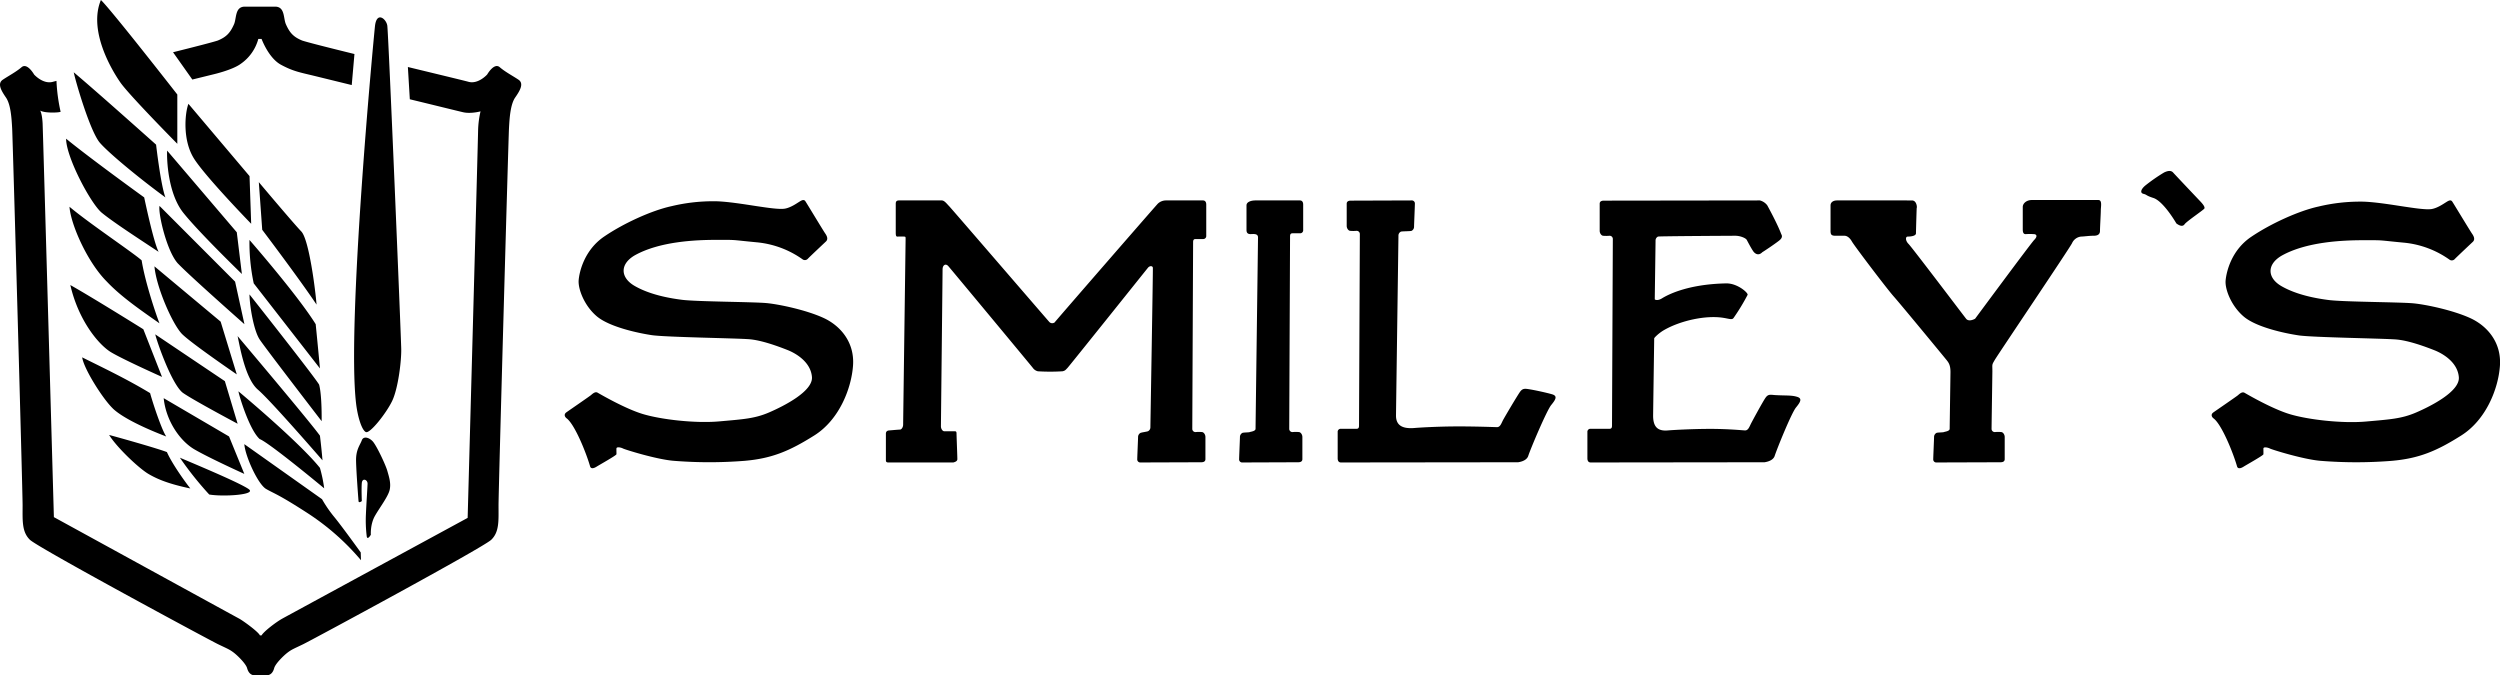 <svg xmlns="http://www.w3.org/2000/svg" width="1521.72" height="411.09" viewBox="0 0 1521.72 411.09">
  <defs>
    <style>
      .cls-1 {
        isolation: isolate;
      }

      .cls-2 {
        fill-rule: evenodd;
      }
    </style>
  </defs>
  <title>smileys_logo</title>
  <g id="logo" class="cls-1">
    <g id="text">
      <path class="cls-2" d="M534,233.5c-10.38-4.77-26.73-8.24-34.5-9s-42.32-.86-51.5-2S427.6,219,419,214s-9.07-13.11,0-18.5c15.11-8.52,37-9.5,50-9.5s8-.07,24.5,1.5a57.36,57.36,0,0,1,28,10.5,2.43,2.43,0,0,0,3-.5c.73-.84,9.84-9.41,11-10.5,1.56-1.48.58-3.47-.5-5s-11-18-12-19.5-2.58-.38-4,.5-5,3.4-8.5,4-11.67-.72-17-1.5-18.8-3.1-26.5-3a108.56,108.56,0,0,0-25.5,3c-12.05,2.62-29.05,10.36-41,18.5s-15.05,21.22-15.5,26.5,3.35,15.51,11,22,25,10.23,33.5,11.5,52.13,1.86,59.5,2.5,16.92,4.11,23,6.5,14.33,7.81,15,16.5-17.17,17.68-26,21.5-15.81,4.2-30.5,5.5-35.56-1.18-46.5-4.5-26.06-12.18-27.5-13-3.06.7-4,1.5-13.56,9.45-15,10.5-1.18,2.45,0,3.5c5,3.43,12.17,21.29,14.5,29.5.56,1.55,2.32,1.07,4,0s11.94-6.8,12-7.5-.06-2.3,0-3.5,2.69-.68,4,0,20.57,6.7,31,7.5a272.25,272.25,0,0,0,43,0c16.74-1.44,27.51-6.06,42.5-15.5S551,276.64,552,262.5,544.38,238.27,534,233.5ZM765,162H742.5a7.16,7.16,0,0,0-5,2c-1.26,1.26-59,67.68-62.8,72.25.15-.08.12-.07-.2.25,0,.05,0-.05.2-.25a2.42,2.42,0,0,1-3.2-.25c-1.76-1.94-59.52-69-61-70.5s-2.87-3.5-4.5-3.5H580c-1.27,0-2,.44-2,2v17.5c0,2.54.43,2.58,1.5,2.5s2.43,0,3.5,0,1,.33,1,1.5-1.5,111.54-1.5,113-.92,3-2,3-5.29.42-6.5.5-2,.67-2,2,0,14.92,0,16,.33,1.5,1.5,1.5h40c-1.46,0,2-.08,2-2s-.5-14-.5-15.5-.42-1.5-1.5-1.5h-6c-1,0-2-1.46-2-3s1-92.82,1-95.5,1.88-3.83,3.5-2,50.27,60.41,51.5,62a5.22,5.22,0,0,0,3,2,124.78,124.78,0,0,0,15,0c1.7-.35,2-1,3-2s47.87-59.62,49-61,2.87-1.25,3,0-1.5,95.49-1.5,97a2.62,2.62,0,0,1-1.5,2.5c-.58.26-3.81.69-4.5,1a2.81,2.81,0,0,0-1.5,2.5c0,1.25-.5,12-.5,13.5a1.85,1.85,0,0,0,2,2l37-.13c1.68,0,2.5-.7,2.5-1.87V306c0-1.42-.93-2.83-2-3a21.38,21.38,0,0,0-4,0,1.93,1.93,0,0,1-2-2c0-1.17.5-112.21.5-113.5s.28-2,1.5-2H765a1.84,1.84,0,0,0,2-2v-19C767,163,766.35,162,765,162Zm59,0H797c-2.93,0-5.5,1-5.5,3v15c0,2,1.06,2.5,2.5,2.5s4.51-.56,4.51,2c0,1.25-1.5,115-1.5,116.5s-2.93,1.74-3.5,2-3.81.19-4.5.5a2.79,2.79,0,0,0-1.5,2.5c0,1.25-.5,12-.5,13.5a1.85,1.85,0,0,0,2,2l34-.13c1.68,0,2.5-.7,2.5-1.87V306c0-1.42-.93-2.83-2-3a21.38,21.38,0,0,0-4,0,1.94,1.94,0,0,1-2-2c0-1.17.5-115.71.5-117s.28-2,1.5-2H824a1.84,1.84,0,0,0,2-2V164.5C826,163,825.36,162,824,162Zm712.43,71.65c-10.38-4.77-26.72-8.23-34.49-9s-42.31-.86-51.48-2-20.39-3.5-29-8.48-9.07-13.09,0-18.48c15.1-8.51,37-9.48,50-9.48s8-.07,24.49,1.49a57.34,57.34,0,0,1,28,10.49,2.44,2.44,0,0,0,3-.5c.74-.84,9.84-9.4,11-10.49,1.56-1.47.58-3.47-.5-5s-11-17.95-12-19.47-2.58-.38-4,.5-5,3.39-8.49,4-11.67-.72-17-1.5-18.79-3.09-26.49-3a108.39,108.39,0,0,0-25.49,3c-12,2.63-29,10.35-41,18.48s-15,21.18-15.5,26.46,3.35,15.48,11,22,25,10.22,33.49,11.48,52.11,1.86,59.47,2.5,16.92,4.1,23,6.49,14.32,7.8,15,16.48-17.16,17.65-26,21.46-15.8,4.2-30.49,5.5-35.54-1.18-46.48-4.5-26-12.16-27.49-13-3.06.7-4,1.5-13.55,9.43-15,10.48-1.18,2.45,0,3.5c5,3.42,12.17,21.26,14.5,29.46.56,1.55,2.32,1.07,4,0s11.94-6.8,12-7.49,0-2.3,0-3.5,2.69-.67,4,0,20.56,6.69,31,7.49a272.12,272.12,0,0,0,43,0c16.73-1.44,27.49-6,42.48-15.48s22.51-28.32,23.49-42.43S1546.81,238.41,1536.43,233.65ZM958,321.37h0Zm-.38,0h0ZM977.5,280c-3.4-1-10.6-2.54-13.5-3s-4.35-.79-6,1.5-9.6,15.71-10.5,17.5-1.6,4-3.5,4c-1,0-13.23-.51-25.42-.44-10.85.06-21.68.69-24.58.94-6.15.54-11.5-.6-11.5-7.5,0-1.25,1.49-108,1.49-109.5a2.63,2.63,0,0,1,1.5-2.5c.58-.26,5.81-.19,6.5-.5a2.79,2.79,0,0,0,1.5-2.5c0-1.25.5-12.54.5-14a1.85,1.85,0,0,0-2-2l-37,.13c-1.68,0-2.5.7-2.5,1.87v13.5c0,1.42.93,2.83,2,3a21.38,21.38,0,0,0,4,0,1.94,1.94,0,0,1,2,2c0,1.17-.5,115.21-.5,116.5s-.28,2-1.5,2H849a1.84,1.84,0,0,0-2,2v16c0,1.51.64,2.5,2,2.5l107.9-.13c0-.05,5-.49,6.1-3.87,1.35-4.21,11.18-27.56,14-31S980.9,281,977.5,280Zm149,1.5c-3.4-1-6.58-.64-13-1-2.93-.17-4.35-.79-6,1.5s-8.1,14.21-9,16-1.6,4-3.5,4c-1,0-10.23-1-22.42-.94-10.85.06-21.68.69-24.58.94-6.15.54-9-2.1-9-9,0-.58.32-23,.66-47.06,0-.33,2.69-3.1,5.84-4.94,10-5.82,25.7-9.32,36.5-7.5,3.72.63,5.11,1.29,6,0a127,127,0,0,0,8.5-14c.57-1.16-6.18-7.13-13-7-24.26.45-36.43,7.44-39.1,9.1s-4.41.86-4.4.51c.27-19.24.49-35,.49-35.61a2.63,2.63,0,0,1,1.5-2.5c.58-.26,46.24-.5,47-.5,3.12,0,6.39,1.42,7,2.5.34.6,2.48,4.81,4,7,.51.74,2.76,3.31,5.5.5,1.22-.71,6.93-4.54,9.5-6.5,1.1-.82,3.36-2.36,2-4.5-2.28-6.21-8.28-17.1-8.5-17.5a8.07,8.07,0,0,0-4.51-3l-95,.13c-1.68,0-2.5.7-2.5,1.87v16.5c0,1.42.93,2.83,2,3a21.38,21.38,0,0,0,4,0,1.94,1.94,0,0,1,2,2c0,1.17-.5,112.21-.5,113.5s-.28,2-1.5,2H1001a1.84,1.84,0,0,0-2,2v16c0,1.51.65,2.5,2,2.5l105.9-.13c-.05-.05,5-.49,6.1-3.87,1.35-4.21,10.18-26.06,13-29.5S1129.9,282.46,1126.5,281.5ZM1108,321.37h0Zm-.38,0h0ZM1310,161.75h-40.5c-3.15,0-5.5,2-5.5,4.25v13.5c0,1.77.29,3.18,2,3a37.23,37.23,0,0,1,4.5,0c2.25,0,2.44,1.56.5,3.5s-36,48-36,48-3.75,2.23-5.5,0-33-43.52-35-45.5-2-4.52-.5-4.5,5-.27,5-2,.5-18.77.5-16,.84-4-3-4H1151c-2.75,0-4,1.43-4,3v15.5c0,2.27.5,3,3,3h5.5c1.25,0,3,.85,4.5,3.5s21.25,28.73,25.5,33.5,30.63,36.8,32,38.5,2.5,3.17,2.5,7.5c0,1.25-.49,33-.49,34.5s-2.93,1.74-3.5,2-3.81.19-4.5.5a2.79,2.79,0,0,0-1.5,2.5c0,1.25-.5,12-.5,13.5a1.85,1.85,0,0,0,2,2l39-.13c1.68,0,2.5-.7,2.5-1.87V306c0-1.42-.93-2.83-2-3a21.38,21.38,0,0,0-4,0,1.94,1.94,0,0,1-2-2c0-1.17.49-33.71.5-35,0-4.45-.44-3.69,1.5-7s45.75-68.27,47-71a6.81,6.81,0,0,1,5.5-4c1.5,0,5-.52,7.5-.5s4-.77,4-3,.5-10.27.5-12.5S1312.5,161.75,1310,161.75ZM1355.5,145c-1.31-1.47-3.44-1-5.5,0a105.46,105.46,0,0,0-11.5,8c-2.71,2.32-3.19,4.47-1,5s1.31,1,6,2.5,10.62,9.77,14,15.5c1.69,1.28,3.81,2.22,5,.5s11.31-8.53,12-9.5-1.21-3.15-2.5-4.5S1356.81,146.47,1355.5,145Z" transform="translate(-32.77 -40)"/>
    </g>
    <g id="sheild">
      <path class="cls-2" d="M162.59,85.27s11.57-2.64,16.65-6.37A27,27,0,0,0,190,63.71H192s4.22,11.59,11.76,15.68,11.86,4.73,20.59,6.86l22.52,5.52,1.65-18.89c-15.56-3.82-28.48-7.09-31.82-8.2-5.31-2.18-7.59-4.7-9.9-9.91-1.63-3.66-.47-10.73-6.61-10.73H181.83c-6.14,0-5,7.07-6.61,10.73-2.31,5.21-4.6,7.73-9.91,9.91-3,1-13.78,3.77-27.21,7.12l11.74,16.61Zm185.78,3.24c-3.45-2.32-8-4.67-11.43-7.62s-7.62,4.44-7.62,4.44-5.44,6.13-11.43,4.45c-2.46-.69-18.33-4.5-36.85-9l1.18,19.64c16.51,4,30.51,7.47,32.26,7.85,3.51.89,8.19.19,10.79-.49a56.78,56.78,0,0,0-1.48,11.27c0,3.81-6.37,236.18-6.37,236.18s-108.62,59-112.7,61.25-11.51,8-12.74,10.29h-1c-.89-2.19-10.41-9.06-12.75-10.29S65.57,354.77,65.57,354.77s-6.66-235.69-6.86-239.61-.78-6.54-1.47-7.85c2.47,1.44,9,1.31,11.26,1,.13,0,.54-.1,1.17-.25a107.69,107.69,0,0,1-2.53-18.83c-1,.26-1.79.46-2.18.57-6,1.68-11.44-4.45-11.44-4.45s-4.17-7.39-7.62-4.44-8,5.3-11.44,7.62-1,6.57,1.91,10.79,3.45,12.29,3.81,19,6.35,220,6.35,229.24-.55,16.14,4.45,21,109,60.88,114.4,63.5,6.89,3.09,9.53,5.08,7.53,6.9,8.26,9.53,2.19,4.44,5,4.44h6.49c2.84,0,4.31-1.82,5-4.44s5.62-7.54,8.25-9.53,4.15-2.45,9.53-5.08,109.34-58.69,114.34-63.5,4.44-11.7,4.44-21,6-222.48,6.35-229.24.91-14.83,3.81-19S351.82,90.82,348.37,88.51Z" transform="translate(-32.77 -40)"/>
    </g>
    <g id="wing">
      <path class="cls-2" d="M140.7,127.53v-30S100.56,46.08,94.19,40c-7.74,18.6,6.47,42.49,11.88,50.24S140.7,127.53,140.7,127.53Zm-7.24,32.63c-2.83-7.33-5.68-32.11-5.68-32.11S91.62,95.72,77.65,84c1.3,6.24,10.07,36.23,16,43S118.75,149.44,133.46,160.16ZM94.7,169.48c6.71,5.53,21.77,15.34,34.63,23.82-3.11-5.86-8.79-33.14-8.79-33.14S87.67,136.44,73,124.42C73,135.65,88,163.94,94.7,169.48Zm35.15,67.33c-1.9-4.79-8.7-24.68-10.86-38.33-5-4.53-32.59-23-43.92-32.63.7,10.49,10.69,33.55,22.74,45.58C106.26,220.37,117.62,228.25,129.85,236.81Zm-29.46,17.61c7.53,4.52,31,15,31,15l-11.37-29S89.14,221.12,75.58,213.5C80.53,235.11,92.86,249.9,100.39,254.42Zm1,34.18c6.13,5.88,20,12.25,32.56,17.09-2.66-3.95-7.7-18.81-9.82-26.41-14.1-8.56-29.81-16-41.34-21.76C83.78,264.45,95.3,282.71,101.42,288.6Zm-2.2,16.15c4.64,7.55,18.08,20.3,24,23.77s12.92,6.16,25.43,8.81c-3.47-4.37-11.3-15.38-14.24-22.14C129.75,313.35,110.55,307.82,99.22,304.75Zm85,33c-4.93-3.47-26-12.43-41.93-19.15A204.27,204.27,0,0,0,160.12,341C168.38,342.45,189.13,341.24,184.19,337.76Zm1.47-161.55-1-29-37.2-44c-2.08,5.47-3.81,22.23,3.61,33.66S185.66,176.21,185.66,176.21ZM180,206.77l-3.1-25.38L134.5,131.67c-.26,4.81.33,25.86,9.82,37.81S180,206.77,180,206.77Zm-38.76-6.22c6.91,7.29,40.31,36.78,40.31,36.78l-5.68-25.9-46-46.09C128.94,169.79,134.31,193.26,141.21,200.55Zm2.59,43c5.87,5.74,33.07,24.34,33.07,24.34l-9.82-32.11-40.3-33.66C127.86,214.82,137.93,237.81,143.8,243.54Zm.52,35.74c6.55,4.54,33.07,18.64,33.07,18.64L169.64,272l-42.38-28.49C128.78,249.62,137.76,274.73,144.32,279.28ZM151,313.46c8.82,5.19,30.49,15,30.49,15l-9.3-22.79-39.79-23.31C133.79,296.06,142.21,308.27,151,313.46Zm101.34,62.79s-11.29-15.7-16.07-21.52a76.17,76.17,0,0,1-7.48-10.87l-47.3-33.51c.51,7.27,8.29,24.37,13.23,27.26s7.21,3,26.19,15.33A148.25,148.25,0,0,1,252.5,381ZM225.45,225.41c-.63-8.26-4.53-39.6-9.3-44.54s-25.84-30-25.84-30l2.07,29S215,209.76,225.45,225.41Zm-40.83-39.36a119.82,119.82,0,0,0,2.59,26.42l40.31,51.79s-1.14-12.43-2.59-26.93C213.88,219.53,184.62,186.05,184.62,186.05Zm0,33.15c.16,7.7,2.68,22.14,6.21,27.45s37.72,49.72,37.72,49.72.26-15.76-1.55-22.27C223.57,268.45,184.62,219.2,184.62,219.2Zm-7.23,25.38c1.31,5.82,4.52,25.93,12.4,32.63s39.28,43,39.28,43-.5-6.35-1.55-15C222,297.37,177.39,244.58,177.39,244.58Zm13.44,62.66c6,2.32,39.27,30,39.27,30a85,85,0,0,0-2.58-12.43c-12.82-16-49.61-46.61-49.61-46.61C178.06,280,184.42,301.48,190.83,307.24Z" transform="translate(-32.77 -40)"/>
    </g>
    <g id="pen">
      <path class="cls-2" d="M268.5,55.5c-.71-4.12-6.51-8.82-7.5.5s-17.17,181.22-11.5,229.5c1,8.49,3.55,16.44,6,17.5s12.42-11.48,16-19,5.62-23.93,5.5-31.5S269.21,59.62,268.5,55.5Zm-9,253c-2.36-2.39-5.55-3.07-6.5-.5-1,2.81-3.63,5.63-3.5,12.5s1.37,23,1.5,24.5,2,0,2,0-.31-7.69,0-11,3.59-2.07,3.5.5-.78,13.17-1,18.5a79.21,79.21,0,0,0,.5,13.5c.43,2.57,2.5-1,2.5-1s-.44-6.34,2.5-11.5,8.16-11.9,9-16-.49-7.94-1.5-11.5S261.85,310.89,259.5,308.5Z" transform="translate(-32.77 -40)"/>
    </g>
  </g>
</svg>
